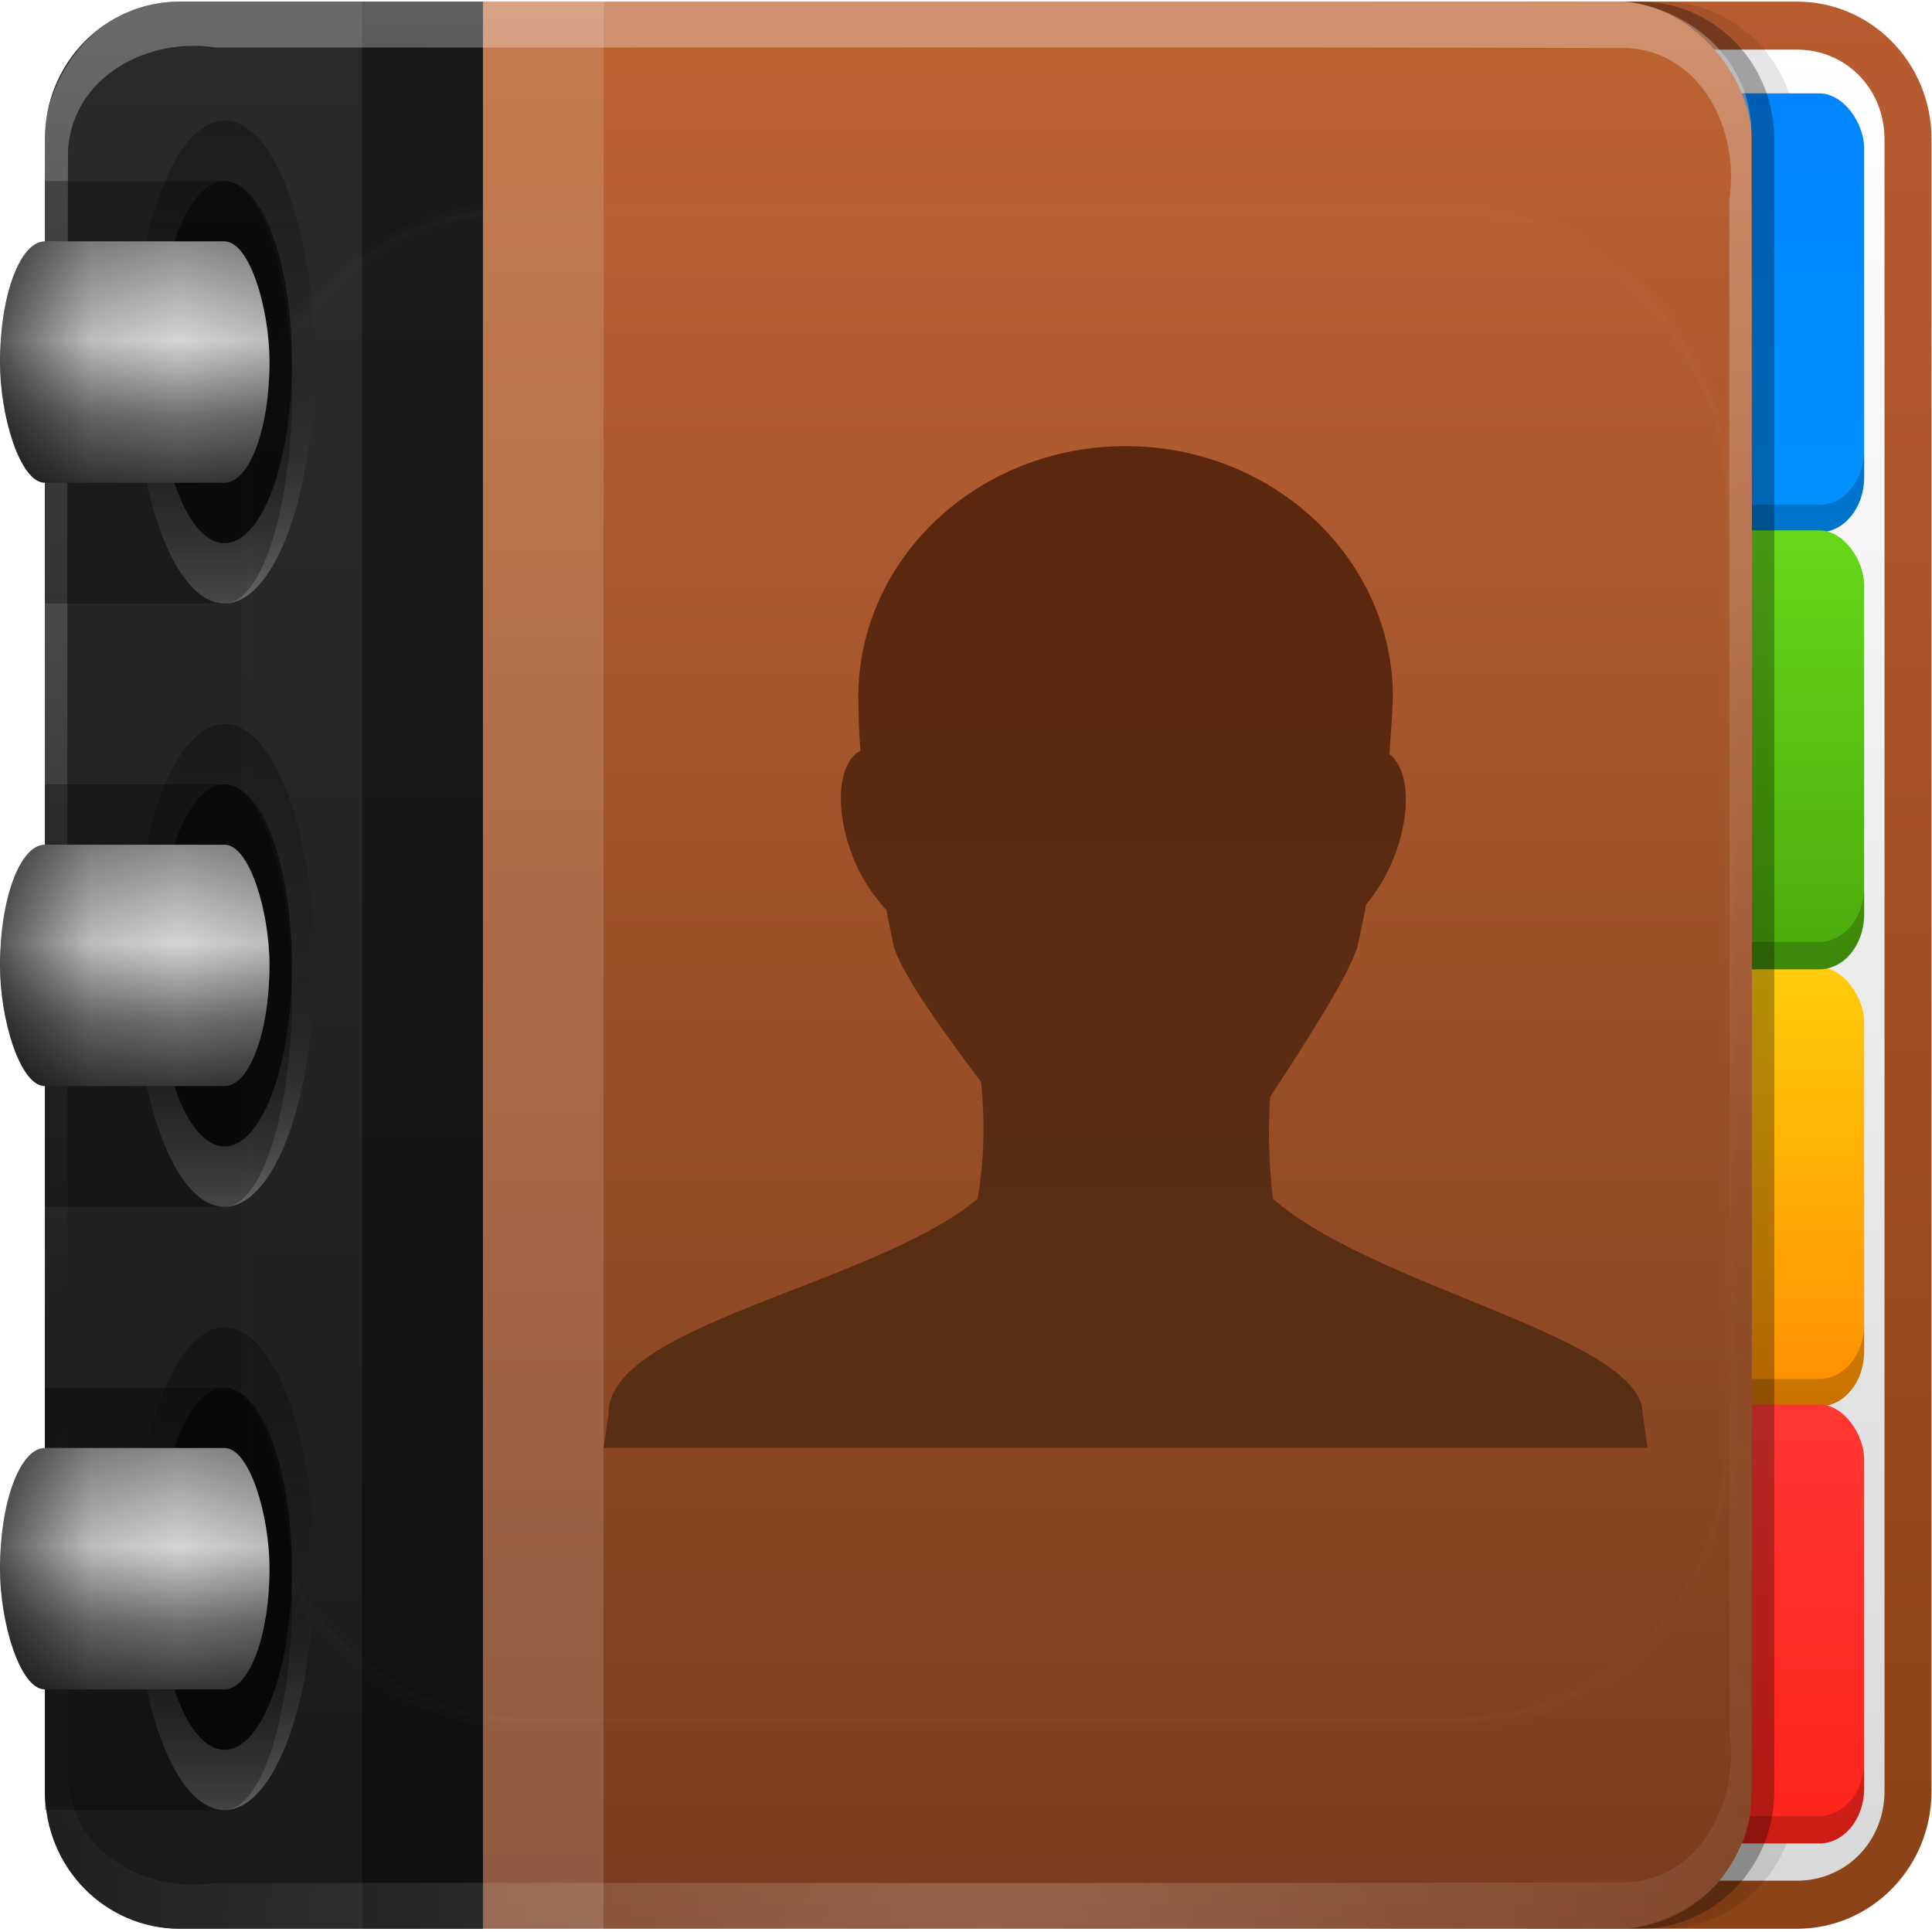 <?xml version="1.0" encoding="UTF-8" standalone="no"?>
<svg
   xmlns:dc="http://purl.org/dc/elements/1.1/"
   xmlns:cc="http://creativecommons.org/ns#"
   xmlns:rdf="http://www.w3.org/1999/02/22-rdf-syntax-ns#"
   xmlns:svg="http://www.w3.org/2000/svg"
   xmlns="http://www.w3.org/2000/svg"
   xmlns:xlink="http://www.w3.org/1999/xlink"
   xmlns:sodipodi="http://sodipodi.sourceforge.net/DTD/sodipodi-0.dtd"
   xmlns:inkscape="http://www.inkscape.org/namespaces/inkscape"
   id="svg2408"
   height="16"
   width="16"
   version="1.0"
   sodipodi:docname="x-office-address-book.svg"
   inkscape:version="0.92.2 2405546, 2018-03-11">
  <sodipodi:namedview
     pagecolor="#ffffff"
     bordercolor="#666666"
     borderopacity="1"
     objecttolerance="10"
     gridtolerance="10"
     guidetolerance="10"
     inkscape:pageopacity="0"
     inkscape:pageshadow="2"
     inkscape:window-width="1920"
     inkscape:window-height="1011"
     id="namedview132"
     showgrid="false"
     inkscape:zoom="29.5"
     inkscape:cx="3.8334267"
     inkscape:cy="5.4912545"
     inkscape:window-x="0"
     inkscape:window-y="32"
     inkscape:window-maximized="1"
     inkscape:current-layer="layer4" />
  <defs
     id="defs2410">
    <linearGradient
       id="linearGradient1041">
      <stop
         id="stop1037"
         style="stop-color:#5a250b;stop-opacity:1"
         offset="0" />
      <stop
         id="stop1039"
         style="stop-color:#573115;stop-opacity:1"
         offset="1" />
    </linearGradient>
    <linearGradient
       id="linearGradient956">
      <stop
         id="stop952"
         style="stop-color:#ff2319;stop-opacity:1"
         offset="0" />
      <stop
         id="stop954"
         style="stop-color:#ff3733;stop-opacity:1"
         offset="1" />
    </linearGradient>
    <linearGradient
       id="linearGradient3814">
      <stop
         offset="0"
         style="stop-color:#0092ff;stop-opacity:1"
         id="stop3816" />
      <stop
         offset="1"
         style="stop-color:#0085ff;stop-opacity:1"
         id="stop3818" />
    </linearGradient>
    <linearGradient
       id="linearGradient3806">
      <stop
         offset="0"
         style="stop-color:#4baa0c;stop-opacity:1"
         id="stop3808" />
      <stop
         offset="1"
         style="stop-color:#66d819;stop-opacity:1"
         id="stop3810" />
    </linearGradient>
    <linearGradient
       id="linearGradient3785">
      <stop
         offset="0"
         style="stop-color:#ff8e00;stop-opacity:1"
         id="stop3787" />
      <stop
         offset="1"
         style="stop-color:#ffcc0a;stop-opacity:1"
         id="stop3789" />
    </linearGradient>
    <linearGradient
       id="linearGradient3766">
      <stop
         offset="0"
         style="stop-color:#d9d9d9;stop-opacity:1"
         id="stop3768" />
      <stop
         offset="1"
         style="stop-color:#ffffff;stop-opacity:1"
         id="stop3770" />
    </linearGradient>
    <linearGradient
       id="linearGradient3746">
      <stop
         offset="0"
         style="stop-color:#8b4217;stop-opacity:1"
         id="stop3748" />
      <stop
         offset="1"
         style="stop-color:#b85c30;stop-opacity:1"
         id="stop3751" />
    </linearGradient>
    <linearGradient
       id="linearGradient3778">
      <stop
         offset="0"
         style="stop-color:#000000;stop-opacity:1"
         id="stop3780" />
      <stop
         offset="0.5"
         style="stop-color:#000000;stop-opacity:0"
         id="stop3786" />
      <stop
         offset="1"
         style="stop-color:#ffffff;stop-opacity:1"
         id="stop3782" />
    </linearGradient>
    <linearGradient
       id="linearGradient3761">
      <stop
         offset="0"
         style="stop-color:#000000;stop-opacity:1"
         id="stop3763" />
      <stop
         offset="0.5"
         style="stop-color:#000000;stop-opacity:0.194"
         id="stop3769" />
      <stop
         offset="1"
         style="stop-color:#000000;stop-opacity:0"
         id="stop3765" />
    </linearGradient>
    <linearGradient
       id="linearGradient3745">
      <stop
         offset="0"
         style="stop-color:#8a8a8a;stop-opacity:1"
         id="stop3747" />
      <stop
         offset="0.41"
         style="stop-color:#d5d5d5;stop-opacity:1"
         id="stop3753" />
      <stop
         offset="0.727"
         style="stop-color:#6f6f6f;stop-opacity:1"
         id="stop3755" />
      <stop
         offset="1"
         style="stop-color:#373737;stop-opacity:1"
         id="stop3749" />
    </linearGradient>
    <linearGradient
       id="linearGradient3640">
      <stop
         offset="0"
         style="stop-color:#1a1a1a;stop-opacity:1"
         id="stop3642" />
      <stop
         offset="1"
         style="stop-color:#2a2a2a;stop-opacity:1"
         id="stop3644" />
    </linearGradient>
    <linearGradient
       id="linearGradient3627">
      <stop
         offset="0"
         style="stop-color:#793c1c;stop-opacity:1"
         id="stop3629" />
      <stop
         offset="1"
         style="stop-color:#bd6332;stop-opacity:1"
         id="stop3631" />
    </linearGradient>
    <linearGradient
       gradientTransform="scale(1.006,0.994)"
       gradientUnits="userSpaceOnUse"
       id="ButtonShadow"
       y2="7.017"
       x2="45.448"
       y1="92.54"
       x1="45.448">
      <stop
         offset="0"
         style="stop-color:#000000;stop-opacity:1"
         id="stop3750" />
      <stop
         offset="1"
         style="stop-color:#000000;stop-opacity:0.588"
         id="stop3752" />
    </linearGradient>
    <linearGradient
       id="linearGradient3737">
      <stop
         offset="0"
         style="stop-color:#ffffff;stop-opacity:1"
         id="stop3739" />
      <stop
         offset="1"
         style="stop-color:#ffffff;stop-opacity:0"
         id="stop3741" />
    </linearGradient>
    <filter
       style="color-interpolation-filters:sRGB"
       id="filter3174">
      <feGaussianBlur
         stdDeviation="1.71"
         id="feGaussianBlur3176" />
    </filter>
    <filter
       style="color-interpolation-filters:sRGB"
       id="filter3794"
       height="1.384"
       width="1.384"
       y="-0.192"
       x="-0.192">
      <feGaussianBlur
         stdDeviation="5.28"
         id="feGaussianBlur3796" />
    </filter>
    <linearGradient
       gradientUnits="userSpaceOnUse"
       xlink:href="#linearGradient3737"
       id="linearGradient3613"
       y2="138.661"
       x2="48"
       y1="20.221"
       x1="48" />
    <clipPath
       id="clipPath3613">
      <rect
         style="fill:#ffffff;fill-opacity:1;fill-rule:nonzero;stroke:none"
         id="rect3615"
         y="6"
         x="6"
         ry="6"
         rx="6"
         height="84"
         width="84" />
    </clipPath>
    <linearGradient
       gradientUnits="userSpaceOnUse"
       xlink:href="#linearGradient3627"
       id="linearGradient3633"
       y2="5.979"
       x2="54.75"
       y1="90"
       x1="54.75"
       gradientTransform="translate(-4.139,2.07)" />
    <linearGradient
       gradientUnits="userSpaceOnUse"
       xlink:href="#linearGradient3640"
       id="linearGradient3646"
       y2="8"
       x2="16"
       y1="88"
       x1="16"
       gradientTransform="translate(-4.139,2.07)" />
    <linearGradient
       gradientUnits="userSpaceOnUse"
       xlink:href="#linearGradient3745"
       id="linearGradient3751"
       y2="26"
       x2="9"
       y1="22"
       x1="9" />
    <linearGradient
       spreadMethod="reflect"
       gradientUnits="userSpaceOnUse"
       xlink:href="#linearGradient3761"
       id="linearGradient3767"
       y2="24"
       x2="12"
       y1="24"
       x1="4" />
    <linearGradient
       gradientTransform="matrix(0,1,1,0,-10,10)"
       gradientUnits="userSpaceOnUse"
       xlink:href="#linearGradient3778"
       id="linearGradient3784"
       y2="24"
       x2="18"
       y1="24"
       x1="10" />
    <linearGradient
       gradientTransform="matrix(1.006,0,0,0.994,100,0)"
       gradientUnits="userSpaceOnUse"
       id="ButtonShadow-0"
       y2="7.017"
       x2="45.448"
       y1="92.54"
       x1="45.448">
      <stop
         offset="0"
         style="stop-color:#000000;stop-opacity:1"
         id="stop3750-8" />
      <stop
         offset="1"
         style="stop-color:#000000;stop-opacity:0.588"
         id="stop3752-5" />
    </linearGradient>
    <linearGradient
       gradientTransform="matrix(1.024,0,0,1.012,-1.143,-98.071)"
       gradientUnits="userSpaceOnUse"
       xlink:href="#ButtonShadow-0"
       id="linearGradient3780"
       y2="90.239"
       x2="32.251"
       y1="6.132"
       x1="32.251" />
    <linearGradient
       gradientTransform="matrix(1.024,0,0,1.012,-1.143,-98.071)"
       gradientUnits="userSpaceOnUse"
       xlink:href="#ButtonShadow-0"
       id="linearGradient3772"
       y2="90.239"
       x2="32.251"
       y1="6.132"
       x1="32.251" />
    <linearGradient
       gradientTransform="matrix(1.024,0,0,1.012,-1.143,-98.071)"
       gradientUnits="userSpaceOnUse"
       xlink:href="#ButtonShadow-0"
       id="linearGradient3725"
       y2="90.239"
       x2="32.251"
       y1="6.132"
       x1="32.251" />
    <linearGradient
       gradientTransform="translate(0,-98.962)"
       gradientUnits="userSpaceOnUse"
       xlink:href="#ButtonShadow-0"
       id="linearGradient3721"
       y2="90.239"
       x2="32.251"
       y1="6.132"
       x1="32.251" />
    <linearGradient
       gradientTransform="matrix(1.024,0,0,1.012,-1.143,-98.071)"
       gradientUnits="userSpaceOnUse"
       xlink:href="#ButtonShadow-0"
       id="linearGradient3059"
       y2="90.239"
       x2="32.251"
       y1="6.132"
       x1="32.251" />
    <linearGradient
       gradientUnits="userSpaceOnUse"
       xlink:href="#linearGradient3737"
       id="linearGradient3741"
       y2="63.893"
       x2="36.357"
       y1="6"
       x1="36.357"
       gradientTransform="translate(-4.139,2.07)" />
    <radialGradient
       gradientTransform="matrix(1.157,0,0,0.996,-11.69,2.267)"
       gradientUnits="userSpaceOnUse"
       xlink:href="#linearGradient3737"
       id="radialGradient3744"
       fy="90.172"
       fx="48"
       r="42"
       cy="90.172"
       cx="48" />
    <linearGradient
       gradientUnits="userSpaceOnUse"
       xlink:href="#linearGradient3746"
       id="linearGradient3755"
       y2="5.979"
       x2="54.75"
       y1="90"
       x1="54.75"
       gradientTransform="translate(-4.139,2.07)" />
    <linearGradient
       gradientUnits="userSpaceOnUse"
       xlink:href="#linearGradient3766"
       id="linearGradient3773"
       y2="8"
       x2="88"
       y1="88"
       x1="88"
       gradientTransform="translate(-4.139,2.07)" />
    <linearGradient
       gradientTransform="matrix(1,0,0,1.196,-4.139,38.21)"
       gradientUnits="userSpaceOnUse"
       xlink:href="#linearGradient3785"
       id="linearGradient3791"
       y2="9.969"
       x2="83"
       y1="26"
       x1="83" />
    <linearGradient
       gradientUnits="userSpaceOnUse"
       xlink:href="#linearGradient3806"
       id="linearGradient3812"
       y2="28"
       x2="84"
       y1="44"
       x1="84"
       gradientTransform="matrix(1,0,0,1.196,-4.139,-2.364)" />
    <linearGradient
       gradientTransform="matrix(1,0,0,1.196,-4.139,-42.935)"
       gradientUnits="userSpaceOnUse"
       xlink:href="#linearGradient3814"
       id="linearGradient3820"
       y2="45.969"
       x2="84"
       y1="62"
       x1="84" />
    <filter
       style="color-interpolation-filters:sRGB"
       id="filter3850">
      <feGaussianBlur
         stdDeviation="0.465"
         id="feGaussianBlur3852" />
    </filter>
    <linearGradient
       gradientTransform="matrix(1,0,0,1.196,-4.139,57.261)"
       gradientUnits="userSpaceOnUse"
       xlink:href="#linearGradient956"
       id="linearGradient3791-3"
       y2="9.969"
       x2="83"
       y1="26"
       x1="83" />
    <linearGradient
       gradientTransform="matrix(0.588,0,0,0.6,-134.731,31.723)"
       gradientUnits="userSpaceOnUse"
       xlink:href="#linearGradient3853-5"
       id="linearGradient3996"
       y2="80"
       x2="56"
       y1="16"
       x1="56" />
    <linearGradient
       id="linearGradient3853-5">
      <stop
         offset="0"
         style="stop-color:#000000;stop-opacity:1"
         id="stop3855-0" />
      <stop
         offset="1"
         style="stop-color:#313131;stop-opacity:1"
         id="stop3857-4" />
    </linearGradient>
    <linearGradient
       gradientTransform="matrix(0.883,0,0,0.9,-71.968,7.792)"
       gradientUnits="userSpaceOnUse"
       xlink:href="#linearGradient3853-5"
       id="linearGradient3111"
       y2="80"
       x2="56"
       y1="16"
       x1="56" />
    <linearGradient
       gradientTransform="matrix(0.588,0,0,0.6,-91.731,31.723)"
       gradientUnits="userSpaceOnUse"
       xlink:href="#linearGradient3853-5"
       id="linearGradient4004"
       y2="80"
       x2="56"
       y1="16"
       x1="56" />
    <linearGradient
       gradientTransform="matrix(0.942,0,0,0.935,4.754,12.438)"
       gradientUnits="userSpaceOnUse"
       xlink:href="#linearGradient1041"
       id="linearGradient3111-5"
       y2="80"
       x2="56"
       y1="16"
       x1="56" />
    <linearGradient
       y2="24"
       x2="18"
       y1="24"
       x1="10"
       gradientTransform="matrix(0,1,1,0,-10,10)"
       gradientUnits="userSpaceOnUse"
       id="linearGradient1034"
       xlink:href="#linearGradient3778" />
    <linearGradient
       y2="26"
       x2="9"
       y1="22"
       x1="9"
       gradientUnits="userSpaceOnUse"
       id="linearGradient1036"
       xlink:href="#linearGradient3745" />
    <linearGradient
       spreadMethod="reflect"
       y2="24"
       x2="12"
       y1="24"
       x1="4"
       gradientUnits="userSpaceOnUse"
       id="linearGradient1038"
       xlink:href="#linearGradient3761" />
    <linearGradient
       inkscape:collect="always"
       xlink:href="#linearGradient3778"
       id="linearGradient969"
       gradientUnits="userSpaceOnUse"
       gradientTransform="matrix(0,1,1,0,-10,10)"
       x1="10"
       y1="24"
       x2="18"
       y2="24" />
    <linearGradient
       inkscape:collect="always"
       xlink:href="#linearGradient3745"
       id="linearGradient971"
       gradientUnits="userSpaceOnUse"
       x1="9"
       y1="22"
       x2="9"
       y2="26" />
    <linearGradient
       inkscape:collect="always"
       xlink:href="#linearGradient3761"
       id="linearGradient973"
       gradientUnits="userSpaceOnUse"
       x1="4"
       y1="24"
       x2="12"
       y2="24"
       spreadMethod="reflect" />
    <linearGradient
       inkscape:collect="always"
       xlink:href="#linearGradient3778"
       id="linearGradient987"
       gradientUnits="userSpaceOnUse"
       gradientTransform="matrix(0,1,1,0,-10,10)"
       x1="10"
       y1="24"
       x2="18"
       y2="24" />
    <linearGradient
       inkscape:collect="always"
       xlink:href="#linearGradient3745"
       id="linearGradient989"
       gradientUnits="userSpaceOnUse"
       x1="9"
       y1="22"
       x2="9"
       y2="26" />
    <linearGradient
       inkscape:collect="always"
       xlink:href="#linearGradient3761"
       id="linearGradient991"
       gradientUnits="userSpaceOnUse"
       x1="4"
       y1="24"
       x2="12"
       y2="24"
       spreadMethod="reflect" />
    <linearGradient
       inkscape:collect="always"
       xlink:href="#linearGradient3778"
       id="linearGradient1005"
       gradientUnits="userSpaceOnUse"
       gradientTransform="matrix(0,1,1,0,-10,10)"
       x1="10"
       y1="24"
       x2="18"
       y2="24" />
    <linearGradient
       inkscape:collect="always"
       xlink:href="#linearGradient3745"
       id="linearGradient1007"
       gradientUnits="userSpaceOnUse"
       x1="9"
       y1="22"
       x2="9"
       y2="26" />
    <linearGradient
       inkscape:collect="always"
       xlink:href="#linearGradient3761"
       id="linearGradient1009"
       gradientUnits="userSpaceOnUse"
       x1="4"
       y1="24"
       x2="12"
       y2="24"
       spreadMethod="reflect" />
  </defs>
  <g
     transform="translate(0,-80)"
     style="display:none"
     id="layer2">
    <rect
       style="opacity:0.9;fill:url(#ButtonShadow);fill-opacity:1;fill-rule:nonzero;stroke:none;filter:url(#filter3174)"
       id="rect3745"
       y="7"
       x="5"
       ry="6"
       rx="6"
       height="85"
       width="86" />
  </g>
  <g
     transform="matrix(0.186,0,0,0.19,0.026,-1.52)"
     id="layer1">
    <path
       style="fill:url(#linearGradient3755);fill-opacity:1;fill-rule:nonzero;stroke:none"
       id="rect3717"
       d="M 67.861,8.07 V 92.07 h 12 c 3.324,0 6,-2.676 6,-6 v -72 c 0,-3.324 -2.676,-6 -6,-6 z"
       inkscape:connector-curvature="0" />
    <path
       style="fill:url(#linearGradient3773);fill-opacity:1;fill-rule:nonzero;stroke:none"
       id="path3729"
       d="m 69.955,10.163 v 79.812 h 9.906 c 2.197,0 3.906,-1.709 3.906,-3.906 v -72 c 0,-2.197 -1.709,-3.906 -3.906,-3.906 z"
       inkscape:connector-curvature="0" />
    <path
       style="opacity:0.1;fill:#000000;fill-opacity:1;fill-rule:nonzero;stroke:none"
       id="path3764"
       d="M 61.861,8.07 V 92.07 h 12 c 3.324,0 6,-2.676 6,-6 v -72 c 0,-3.324 -2.676,-6 -6,-6 z"
       inkscape:connector-curvature="0" />
    <rect
       style="color:#000000;display:inline;overflow:visible;visibility:visible;fill:url(#linearGradient3820);fill-opacity:1;fill-rule:nonzero;stroke:none;stroke-width:1.094;marker:none;enable-background:accumulate"
       id="rect3779"
       y="12.07"
       x="74.861"
       ry="2.392"
       rx="2"
       height="19.132"
       width="8" />
    <path
       style="color:#000000;display:inline;overflow:visible;visibility:visible;opacity:0.2;fill:#000000;fill-opacity:1;fill-rule:nonzero;stroke:none;stroke-width:1.094;marker:none;enable-background:accumulate"
       id="path3804"
       d="m 74.861,27.614 v 1.196 c 0,1.325 0.892,2.392 2,2.392 h 4 c 1.108,0 2,-1.067 2,-2.392 v -1.196 c 0,1.325 -0.892,2.392 -2,2.392 h -4 c -1.108,0 -2,-1.067 -2,-2.392 z"
       inkscape:connector-curvature="0" />
    <rect
       style="color:#000000;display:inline;overflow:visible;visibility:visible;fill:url(#linearGradient3791);fill-opacity:1;fill-rule:nonzero;stroke:none;stroke-width:1.094;marker:none;enable-background:accumulate"
       id="rect3775"
       y="50.168"
       x="74.861"
       ry="2.392"
       rx="2"
       height="19.132"
       width="8" />
    <path
       style="color:#000000;display:inline;overflow:visible;visibility:visible;opacity:0.2;fill:#000000;fill-opacity:1;fill-rule:nonzero;stroke:none;stroke-width:1.094;marker:none;enable-background:accumulate"
       id="rect3793"
       d="m 74.861,65.713 v 1.196 c 0,1.325 0.892,2.392 2,2.392 h 4 c 1.108,0 2,-1.067 2,-2.392 v -1.196 c 0,1.325 -0.892,2.392 -2,2.392 h -4 c -1.108,0 -2,-1.067 -2,-2.392 z"
       inkscape:connector-curvature="0" />
    <rect
       style="color:#000000;display:inline;overflow:visible;visibility:visible;fill:url(#linearGradient3812);fill-opacity:1;fill-rule:nonzero;stroke:none;stroke-width:1.094;marker:none;enable-background:accumulate"
       id="rect3777"
       y="31.117"
       x="74.861"
       ry="2.392"
       rx="2"
       height="19.132"
       width="8" />
    <path
       style="color:#000000;display:inline;overflow:visible;visibility:visible;opacity:0.2;fill:#000000;fill-opacity:1;fill-rule:nonzero;stroke:none;stroke-width:1.094;marker:none;enable-background:accumulate"
       id="path3802"
       d="m 74.861,46.662 v 1.196 c 0,1.325 0.892,2.392 2,2.392 h 4 c 1.108,0 2,-1.067 2,-2.392 v -1.196 c 0,1.325 -0.892,2.392 -2,2.392 h -4 c -1.108,0 -2,-1.067 -2,-2.392 z"
       inkscape:connector-curvature="0" />
    <rect
       style="color:#000000;display:inline;overflow:visible;visibility:visible;fill:url(#linearGradient3791-3);fill-opacity:1;fill-rule:nonzero;stroke:none;stroke-width:1.094;marker:none;enable-background:accumulate"
       id="rect3775-5"
       y="69.218"
       x="74.861"
       ry="2.392"
       rx="2"
       height="19.132"
       width="8" />
    <path
       style="opacity:0.3;fill:#000000;fill-opacity:1;fill-rule:nonzero;stroke:none"
       id="path3759"
       d="M 60.861,8.07 V 92.07 h 12 c 3.324,0 6,-2.676 6,-6 v -72 c 0,-3.324 -2.676,-6 -6,-6 z"
       inkscape:connector-curvature="0" />
    <path
       style="color:#000000;display:inline;overflow:visible;visibility:visible;opacity:0.2;fill:#000000;fill-opacity:1;fill-rule:nonzero;stroke:none;stroke-width:1.094;marker:none;enable-background:accumulate"
       id="rect3793-3"
       d="m 74.861,84.763 v 1.196 c 0,1.325 0.892,2.392 2,2.392 h 4 c 1.108,0 2,-1.067 2,-2.392 v -1.196 c 0,1.325 -0.892,2.392 -2,2.392 h -4 c -1.108,0 -2,-1.067 -2,-2.392 z"
       inkscape:connector-curvature="0" />
    <rect
       style="fill:url(#linearGradient3633);fill-opacity:1;fill-rule:nonzero;stroke:none"
       id="rect2419"
       y="8.07"
       x="1.861"
       ry="6"
       rx="6"
       height="84"
       width="76" />
    <path
       style="opacity:0.15;fill:#ffffff;fill-opacity:1;stroke:none;stroke-width:1.14"
       d="m 21.361,8.07 h 5.375 V 92.07 h -5.375 z"
       id="rect3650"
       inkscape:connector-curvature="0"
       sodipodi:nodetypes="ccccc" />
    <path
       style="fill:url(#linearGradient3646);fill-opacity:1;stroke:none"
       id="rect3635"
       d="m 7.861,8.07 c -3.324,0 -6,2.676 -6,6 v 72 c 0,3.324 2.676,6 6,6 H 21.361 V 8.07 Z"
       inkscape:connector-curvature="0"
       sodipodi:nodetypes="ssssccs" />
    <path
       style="opacity:0.4;fill:#000000;fill-opacity:1;stroke:none;stroke-width:1.14"
       d="m 15.986,8.07 h 5.375 V 92.07 h -5.375 z"
       id="rect3648"
       inkscape:connector-curvature="0"
       sodipodi:nodetypes="ccccc" />
    <path
       style="opacity:0.3;fill:url(#linearGradient3741);fill-opacity:1;fill-rule:nonzero;stroke:none"
       id="rect3728"
       d="m 7.861,8.07 c -3.85,-0.135 -6.569,3.743 -6,7.356 0.018,23.711 -0.036,47.424 0.027,71.134 -0.859,2.298 4.493,5.809 3.285,4.728 -3.205,-1.989 -2.122,-6.022 -2.312,-9.157 0.017,-22.525 -0.034,-45.052 0.026,-67.576 0.209,-3.259 3.613,-4.942 6.557,-4.485 20.977,0.017 41.956,-0.034 62.932,0.026 3.259,0.209 4.942,3.613 4.485,6.557 -0.023,23.652 0.047,47.307 -0.035,70.957 0.413,2.431 -5.153,5.528 -1.088,2.991 3.064,-2.517 1.889,-6.711 2.123,-10.148 C 77.84,58.12 77.902,35.786 77.83,13.454 77.579,9.72 73.729,7.555 70.278,8.07 c -20.806,0 -41.612,0 -62.418,0 z"
       inkscape:connector-curvature="0" />
    <path
       style="opacity:0.2;fill:url(#radialGradient3744);fill-opacity:1;fill-rule:nonzero;stroke:none"
       id="path3615"
       d="m 7.861,92.07 c -3.85,0.135 -6.569,-3.743 -6,-7.356 0.018,-23.711 -0.036,-47.424 0.027,-71.134 -0.859,-2.298 4.493,-5.809 3.285,-4.728 -3.205,1.989 -2.122,6.022 -2.312,9.157 0.017,22.525 -0.034,45.052 0.026,67.576 0.209,3.259 3.613,4.942 6.557,4.485 20.977,-0.017 41.956,0.034 62.932,-0.026 3.259,-0.209 4.942,-3.613 4.485,-6.557 -0.023,-23.652 0.047,-47.307 -0.035,-70.957 0.413,-2.431 -5.153,-5.528 -1.088,-2.991 3.064,2.517 1.889,6.711 2.123,10.148 -0.021,22.333 0.041,44.667 -0.031,66.998 -0.251,3.734 -4.101,5.9 -7.551,5.385 -20.806,0 -41.612,0 -62.418,0 z"
       inkscape:connector-curvature="0" />
    <path
       style="display:inline;opacity:1;fill:url(#linearGradient3111-5);fill-opacity:1;stroke:none;stroke-width:1.053;enable-background:new"
       id="path3798-8-9"
       d="m 49.978,27.446 c -6.576,0 -11.902,4.907 -11.902,10.946 0.016,0.692 0.021,1.465 0.094,2.326 -1.041,0.546 -1.178,2.685 -0.25,4.837 0.358,0.83 0.85,1.501 1.343,2.047 0.016,0.018 0.046,0.044 0.062,0.062 0.118,0.569 0.201,1.002 0.344,1.643 0.441,1.302 2.268,3.755 3.874,5.861 0.16,1.624 0.166,3.238 -0.156,5.086 -4.621,3.772 -16.449,5.46 -16.432,9.365 l -0.219,1.488 h 46.483 l -0.219,-1.488 c -0.019,-3.342 -11.899,-5.46 -16.463,-9.365 -0.185,-1.496 -0.219,-2.961 -0.125,-4.434 1.46,-2.215 3.385,-5.07 3.874,-6.512 0.18,-0.747 0.267,-1.25 0.406,-1.892 0.431,-0.518 0.838,-1.123 1.156,-1.861 0.882,-2.044 0.773,-4.019 -0.125,-4.682 0.063,-0.888 0.13,-1.722 0.156,-2.481 1.5e-5,-6.039 -5.326,-10.946 -11.902,-10.946 z"
       inkscape:connector-curvature="0" />
  </g>
  <g
     transform="matrix(0.186,0,0,0.19,-10.744,-1.127)"
     id="layer5">
    <rect
       style="opacity:0.1;fill:url(#linearGradient3613);fill-opacity:1;fill-rule:nonzero;stroke:#ffffff;stroke-width:0.5;stroke-linecap:round;stroke-linejoin:miter;stroke-miterlimit:4;stroke-dasharray:none;stroke-dashoffset:0;stroke-opacity:1;filter:url(#filter3794)"
       id="rect3171"
       clip-path="url(#clipPath3613)"
       y="15"
       x="15"
       ry="12"
       rx="12"
       height="66"
       width="66"
       transform="translate(53.75)" />
  </g>
  <g
     transform="matrix(0.186,0,0,0.19,-1.514,-0.34)"
     id="layer4">
    <g
       id="use3806"
       transform="matrix(1,0,0,2.63,4.139,-45.549)">
      <path
         inkscape:connector-curvature="0"
         d="m 10,24 c 0,-2.209 1.791,-4 4,-4 2.209,0 4,1.791 4,4 0,2.209 -1.791,4 -4,4 -2.209,0 -4,-1.791 -4,-4 z m 1,0 c 0,1.657 1.343,3 3,3 1.657,0 3,-1.343 3,-3 0,-1.657 -1.343,-3 -3,-3 -1.657,0 -3,1.343 -3,3 z"
         id="path957"
         style="opacity:0.3;fill:url(#linearGradient969);fill-opacity:1;stroke:none" />
      <path
         inkscape:connector-curvature="0"
         d="m 6,21 v 7 h 8 c 1.646,0 3,-1.579 3,-3.5 C 17,22.579 15.646,21 14,21 Z"
         id="path959"
         style="opacity:0.3;fill:#000000;fill-opacity:1;stroke:none" />
      <path
         inkscape:connector-curvature="0"
         d="m 17,24 a 3,3 0 1 1 -6,0 3,3 0 1 1 6,0 z"
         id="path961"
         style="opacity:0.6;fill:#000000;fill-opacity:1;stroke:none" />
      <rect
         width="12"
         height="4"
         rx="2"
         ry="2"
         x="4"
         y="22"
         id="rect963"
         style="fill:url(#linearGradient971);fill-opacity:1;stroke:none" />
      <rect
         width="12"
         height="4"
         rx="2"
         ry="2"
         x="4"
         y="22"
         id="rect965"
         style="opacity:0.6;fill:url(#linearGradient973);fill-opacity:1;stroke:none" />
    </g>
    <g
       id="use3808"
       transform="matrix(1,0,0,2.63,4.139,-19.252)">
      <path
         inkscape:connector-curvature="0"
         d="m 10,24 c 0,-2.209 1.791,-4 4,-4 2.209,0 4,1.791 4,4 0,2.209 -1.791,4 -4,4 -2.209,0 -4,-1.791 -4,-4 z m 1,0 c 0,1.657 1.343,3 3,3 1.657,0 3,-1.343 3,-3 0,-1.657 -1.343,-3 -3,-3 -1.657,0 -3,1.343 -3,3 z"
         id="path975"
         style="opacity:0.3;fill:url(#linearGradient987);fill-opacity:1;stroke:none" />
      <path
         inkscape:connector-curvature="0"
         d="m 6,21 v 7 h 8 c 1.646,0 3,-1.579 3,-3.5 C 17,22.579 15.646,21 14,21 Z"
         id="path977"
         style="opacity:0.3;fill:#000000;fill-opacity:1;stroke:none" />
      <path
         inkscape:connector-curvature="0"
         d="m 17,24 a 3,3 0 1 1 -6,0 3,3 0 1 1 6,0 z"
         id="path979"
         style="opacity:0.6;fill:#000000;fill-opacity:1;stroke:none" />
      <rect
         width="12"
         height="4"
         rx="2"
         ry="2"
         x="4"
         y="22"
         id="rect981"
         style="fill:url(#linearGradient989);fill-opacity:1;stroke:none" />
      <rect
         width="12"
         height="4"
         rx="2"
         ry="2"
         x="4"
         y="22"
         id="rect983"
         style="opacity:0.6;fill:url(#linearGradient991);fill-opacity:1;stroke:none" />
    </g>
    <g
       id="use3810"
       transform="matrix(1,0,0,2.63,4.139,7.045)">
      <path
         inkscape:connector-curvature="0"
         d="m 10,24 c 0,-2.209 1.791,-4 4,-4 2.209,0 4,1.791 4,4 0,2.209 -1.791,4 -4,4 -2.209,0 -4,-1.791 -4,-4 z m 1,0 c 0,1.657 1.343,3 3,3 1.657,0 3,-1.343 3,-3 0,-1.657 -1.343,-3 -3,-3 -1.657,0 -3,1.343 -3,3 z"
         id="path993"
         style="opacity:0.3;fill:url(#linearGradient1005);fill-opacity:1;stroke:none" />
      <path
         inkscape:connector-curvature="0"
         d="m 6,21 v 7 h 8 c 1.646,0 3,-1.579 3,-3.5 C 17,22.579 15.646,21 14,21 Z"
         id="path995"
         style="opacity:0.3;fill:#000000;fill-opacity:1;stroke:none" />
      <path
         inkscape:connector-curvature="0"
         d="m 17,24 a 3,3 0 1 1 -6,0 3,3 0 1 1 6,0 z"
         id="path997"
         style="opacity:0.6;fill:#000000;fill-opacity:1;stroke:none" />
      <rect
         width="12"
         height="4"
         rx="2"
         ry="2"
         x="4"
         y="22"
         id="rect999"
         style="fill:url(#linearGradient1007);fill-opacity:1;stroke:none" />
      <rect
         width="12"
         height="4"
         rx="2"
         ry="2"
         x="4"
         y="22"
         id="rect1001"
         style="opacity:0.6;fill:url(#linearGradient1009);fill-opacity:1;stroke:none" />
    </g>
  </g>
</svg>
